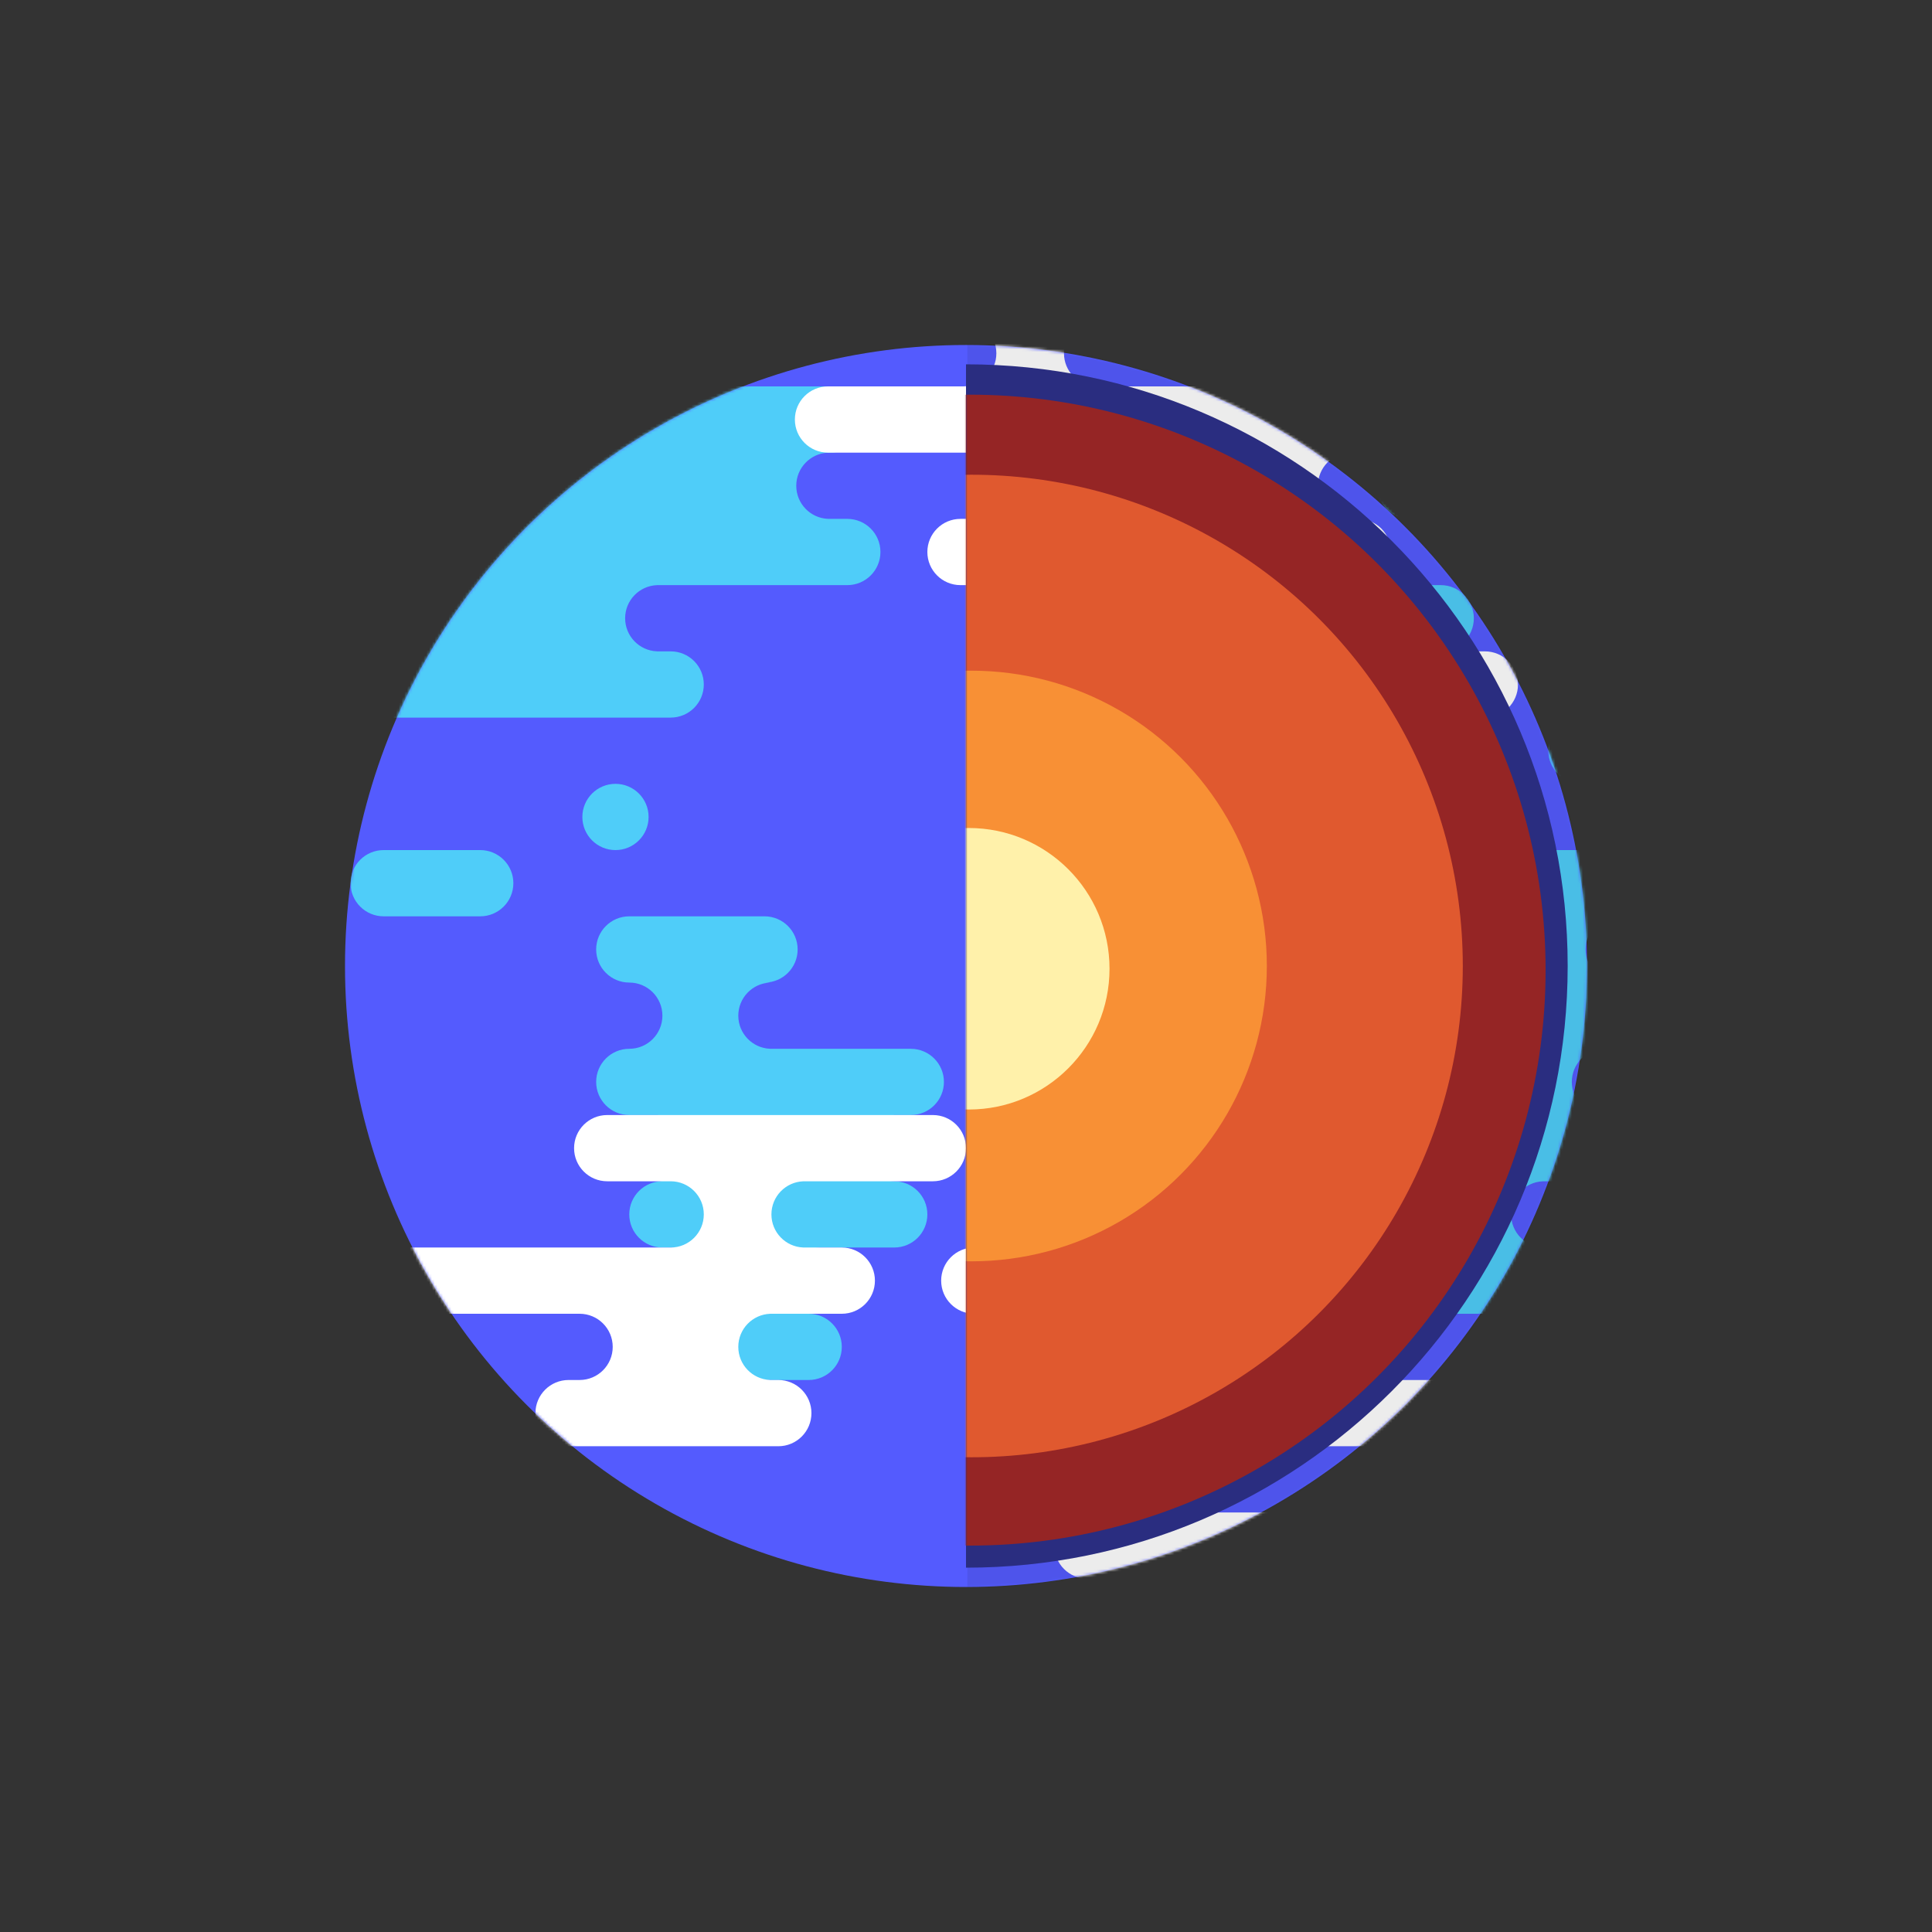 <svg width="700" height="700" viewBox="0 0 700 700" fill="none" xmlns="http://www.w3.org/2000/svg">
<rect x="0" y="0" width="700" height="700" fill="#333333" stroke="none"/>
<circle cx="350" cy="350" r="225" fill="#545BFE"/>
<mask id="mask0" mask-type="alpha" maskUnits="userSpaceOnUse" x="125" y="125" width="450" height="450">
<circle cx="350" cy="350" r="225" fill="white"/>
</mask>
<g mask="url(#mask0)">
<path fill-rule="evenodd" clip-rule="evenodd" d="M313 152C313 145.373 307.627 140 301 140H96C89.373 140 84 145.373 84 152C84 158.627 89.373 164 96 164H144C150.627 164 156 169.373 156 176C156 182.627 150.627 188 144 188H138C131.373 188 126 193.373 126 200C126 206.627 131.373 212 138 212H134C140.627 212 146 217.373 146 224C146 230.627 140.627 236 134 236H124C117.373 236 112 241.373 112 248C112 254.627 117.373 260 124 260H243C249.627 260 255 254.627 255 248C255 241.373 249.627 236 243 236H238L238 235.99C231.605 235.728 226.5 230.46 226.5 224C226.5 217.54 231.605 212.272 238 212.01L238 212H307C313.627 212 319 206.627 319 200C319 193.373 313.627 188 307 188H300L300 187.99C293.605 187.728 288.5 182.46 288.5 176C288.5 169.54 293.605 164.273 300 164.01L300 164H301C307.627 164 313 158.627 313 152ZM223 284C229.627 284 235 289.373 235 296C235 302.627 229.627 308 223 308C216.373 308 211 302.627 211 296C211 289.373 216.373 284 223 284ZM186 320C186 313.373 180.627 308 174 308H139C132.373 308 127 313.373 127 320C127 326.627 132.373 332 139 332H174C180.627 332 186 326.627 186 320ZM271 464C271 470.627 265.627 476 259 476H264C257.373 476 252 481.373 252 488C252 494.627 257.373 500 264 500H293C299.627 500 305 494.627 305 488C305 481.373 299.627 476 293 476H297V475.99C290.605 475.728 285.5 470.46 285.5 464C285.5 457.54 290.605 452.272 297 452.01V452H324C330.627 452 336 446.627 336 440C336 433.373 330.627 428 324 428L324 427.99C317.605 427.728 312.5 422.46 312.5 416C312.5 409.54 317.605 404.272 324 404.01L324 404H330C336.627 404 342 398.627 342 392C342 385.373 336.627 380 330 380H279V379.99C272.605 379.727 267.5 374.46 267.5 368C267.5 361.54 272.605 356.273 279 356.01V356H277C283.627 356 289 350.627 289 344C289 337.373 283.627 332 277 332H228C221.373 332 216 337.373 216 344C216 350.627 221.373 356 228 356C234.627 356 240 361.373 240 368C240 374.627 234.627 380 228 380C221.373 380 216 385.373 216 392C216 398.627 221.373 404 228 404H238C244.627 404 250 409.373 250 416C250 422.627 244.627 428 238 428H240C233.373 428 228 433.373 228 440C228 446.627 233.373 452 240 452H259C265.627 452 271 457.373 271 464Z" fill="#4FCDF9"/>
</g>
<mask id="mask1" mask-type="alpha" maskUnits="userSpaceOnUse" x="125" y="125" width="450" height="450">
<circle cx="350" cy="350" r="225" fill="white"/>
</mask>
<g mask="url(#mask1)">
<path fill-rule="evenodd" clip-rule="evenodd" d="M547 176C547 169.373 541.627 164 535 164H511C504.373 164 499 169.373 499 176C499 182.627 504.373 188 511 188H535C541.627 188 547 182.627 547 176ZM785 188C791.627 188 797 193.373 797 200C797 206.627 791.627 212 785 212H778V212.01C771.605 212.272 766.5 217.54 766.5 224C766.5 230.46 771.605 235.728 778 235.99V236H794C800.627 236 806 241.373 806 248C806 254.627 800.627 260 794 260H620C613.373 260 608 254.627 608 248C608 241.373 613.373 236 620 236H615C621.627 236 627 230.627 627 224C627 217.373 621.627 212 615 212H574C567.373 212 562 206.627 562 200C562 193.373 567.373 188 574 188H785ZM515 452C521.627 452 527 446.627 527 440C527 433.373 521.627 428 515 428C508.373 428 503 422.627 503 416C503 409.373 508.373 404 515 404H512C518.627 404 524 398.627 524 392C524 385.373 518.627 380 512 380H467C460.373 380 455 374.627 455 368C455 361.373 460.373 356 467 356C473.627 356 479 350.627 479 344C479 337.373 473.627 332 467 332H433C426.373 332 421 326.627 421 320C421 313.373 426.373 308 433 308H459C465.627 308 471 302.627 471 296C471 289.373 465.627 284 459 284C452.373 284 447 278.627 447 272C447 265.373 452.373 260 459 260H515C521.627 260 527 265.373 527 272C527 278.627 521.627 284 515 284L514.999 284.01C508.604 284.273 503.5 289.54 503.5 296C503.5 302.46 508.604 307.727 514.999 307.99L515 308H606C612.627 308 618 313.373 618 320C618 326.627 612.627 332 606 332H586L586 332.01C579.605 332.273 574.5 337.54 574.5 344C574.5 350.46 579.605 355.727 586 355.99L586 356H596C602.627 356 608 361.373 608 368C608 374.627 602.627 380 596 380H581L580.999 380.01C574.604 380.273 569.5 385.54 569.5 392C569.5 398.46 574.604 403.727 580.999 403.99L581 404H579C585.627 404 591 409.373 591 416C591 422.627 585.627 428 579 428H559L559 428.01C552.605 428.272 547.5 433.54 547.5 440C547.5 446.46 552.605 451.728 559 451.99L559 452H555C561.627 452 567 457.373 567 464C567 470.627 561.627 476 555 476H519C512.373 476 507 470.627 507 464C507 457.373 512.373 452 519 452H515ZM605 428C611.627 428 617 433.373 617 440C617 446.627 611.627 452 605 452C598.373 452 593 446.627 593 440C593 433.373 598.373 428 605 428ZM599 272C599 265.373 593.627 260 587 260H573C566.373 260 561 265.373 561 272C561 278.627 566.373 284 573 284H587C593.627 284 599 278.627 599 272ZM496 224C496 217.373 490.627 212 484 212H460C453.373 212 448 217.373 448 224C448 230.627 453.373 236 460 236H484C490.627 236 496 230.627 496 224ZM522 212C528.627 212 534 217.373 534 224C534 230.627 528.627 236 522 236H519C512.373 236 507 230.627 507 224C507 217.373 512.373 212 519 212H522Z" fill="#4FCDF9"/>
</g>
<mask id="mask2" mask-type="alpha" maskUnits="userSpaceOnUse" x="125" y="125" width="450" height="450">
<circle cx="350" cy="350" r="225" fill="white"/>
</mask>
<g mask="url(#mask2)">
<path fill-rule="evenodd" clip-rule="evenodd" d="M432 176C432 169.373 426.627 164 420 164H300C293.373 164 288 158.627 288 152C288 145.373 293.373 140 300 140H349C355.627 140 361 134.627 361 128C361 121.373 355.627 116 349 116H333C326.373 116 321 110.627 321 104C321 97.373 326.373 92 333 92H395C401.627 92 407 97.373 407 104C407 110.627 401.627 116 395 116H397L397 116.01C390.605 116.272 385.5 121.54 385.5 128C385.5 134.46 390.605 139.728 397 139.99L397 140H557C563.627 140 569 145.373 569 152C569 158.627 563.627 164 557 164H489L488.999 164.01C482.604 164.273 477.5 169.54 477.5 176C477.5 182.46 482.604 187.727 488.999 187.99L489 188H492C498.627 188 504 193.373 504 200C504 206.627 498.627 212 492 212H416C409.373 212 404 206.627 404 200C404 193.373 409.373 188 416 188H420C426.627 188 432 182.627 432 176ZM538 236C544.627 236 550 241.373 550 248C550 254.627 544.627 260 538 260H476C469.373 260 464 254.627 464 248C464 241.373 469.373 236 476 236H538ZM572 200C572 193.373 566.627 188 560 188H540C533.373 188 528 193.373 528 200C528 206.627 533.373 212 540 212H560C566.627 212 572 206.627 572 200ZM368 188C374.627 188 380 193.373 380 200C380 206.627 374.627 212 368 212H348C341.373 212 336 206.627 336 200C336 193.373 341.373 188 348 188H368ZM611 104C611 97.373 605.627 92 599 92H443C436.373 92 431 97.373 431 104C431 110.627 436.373 116 443 116H599C605.627 116 611 110.627 611 104Z" fill="white"/>
</g>
<mask id="mask3" mask-type="alpha" maskUnits="userSpaceOnUse" x="125" y="125" width="450" height="450">
<circle cx="350" cy="350" r="225" fill="white"/>
</mask>
<g mask="url(#mask3)">
<path fill-rule="evenodd" clip-rule="evenodd" d="M210 476C216.627 476 222 481.373 222 488C222 494.627 216.627 500 210 500H206C199.373 500 194 505.373 194 512C194 518.627 199.373 524 206 524H282C288.627 524 294 518.627 294 512C294 505.373 288.627 500 282 500H279L278.999 499.99C272.604 499.727 267.5 494.46 267.5 488C267.5 481.54 272.604 476.273 278.999 476.01L279 476H305C311.627 476 317 470.627 317 464C317 457.373 311.627 452 305 452H291L291 451.99C284.605 451.728 279.5 446.46 279.5 440C279.5 433.54 284.605 428.272 291 428.01L291 428H338C344.627 428 350 422.627 350 416C350 409.373 344.627 404 338 404H220C213.373 404 208 409.373 208 416C208 422.627 213.373 428 220 428H243C249.627 428 255 433.373 255 440C255 446.627 249.627 452 243 452H142C135.373 452 130 457.373 130 464C130 470.627 135.373 476 142 476H210ZM385 464C385 457.373 379.627 452 373 452H353C346.373 452 341 457.373 341 464C341 470.627 346.373 476 353 476H373C379.627 476 385 470.627 385 464Z" fill="white"/>
</g>
<mask id="mask4" mask-type="alpha" maskUnits="userSpaceOnUse" x="125" y="125" width="450" height="450">
<circle cx="350" cy="350" r="225" fill="white"/>
</mask>
<g mask="url(#mask4)">
<path fill-rule="evenodd" clip-rule="evenodd" d="M462 572C468.627 572 474 577.373 474 584C474 590.627 468.627 596 462 596H458C451.373 596 446 601.373 446 608C446 614.627 451.373 620 458 620H534C540.627 620 546 614.627 546 608C546 601.373 540.627 596 534 596H531L530.999 595.99C524.604 595.727 519.5 590.46 519.5 584C519.5 577.54 524.604 572.273 530.999 572.01L531 572H557C563.627 572 569 566.627 569 560C569 553.373 563.627 548 557 548H543L543 547.99C536.605 547.728 531.5 542.46 531.5 536C531.5 529.54 536.605 524.272 543 524.01L543 524H590C596.627 524 602 518.627 602 512C602 505.373 596.627 500 590 500H472C465.373 500 460 505.373 460 512C460 518.627 465.373 524 472 524H495C501.627 524 507 529.373 507 536C507 542.627 501.627 548 495 548H394C387.373 548 382 553.373 382 560C382 566.627 387.373 572 394 572H462ZM637 560C637 553.373 631.627 548 625 548H605C598.373 548 593 553.373 593 560C593 566.627 598.373 572 605 572H625C631.627 572 637 566.627 637 560Z" fill="white"/>
</g>
<mask id="mask5" mask-type="alpha" maskUnits="userSpaceOnUse" x="125" y="125" width="450" height="450">
<circle cx="350" cy="350" r="225" fill="white"/>
</mask>
<g mask="url(#mask5)">
<rect opacity="0.078" x="350.484" y="100" width="250.484" height="500" fill="black"/>
</g>
<path fill-rule="evenodd" clip-rule="evenodd" d="M350 568C470.398 568 568 470.398 568 350C568 229.602 470.398 132 350 132V568Z" fill="#2A2D80"/>
<mask id="mask6" mask-type="alpha" maskUnits="userSpaceOnUse" x="350" y="132" width="218" height="436">
<path fill-rule="evenodd" clip-rule="evenodd" d="M350 568C470.398 568 568 470.398 568 350C568 229.602 470.398 132 350 132V568Z" fill="white"/>
</mask>
<g mask="url(#mask6)">
<circle cx="351.5" cy="351.5" r="208.5" fill="#952525"/>
<circle cx="352" cy="350" r="178" fill="#E0592F"/>
<circle cx="352" cy="350" r="107" fill="#F89035"/>
<circle cx="351" cy="351" r="51" fill="#FFF1AA"/>
</g>
</svg>
